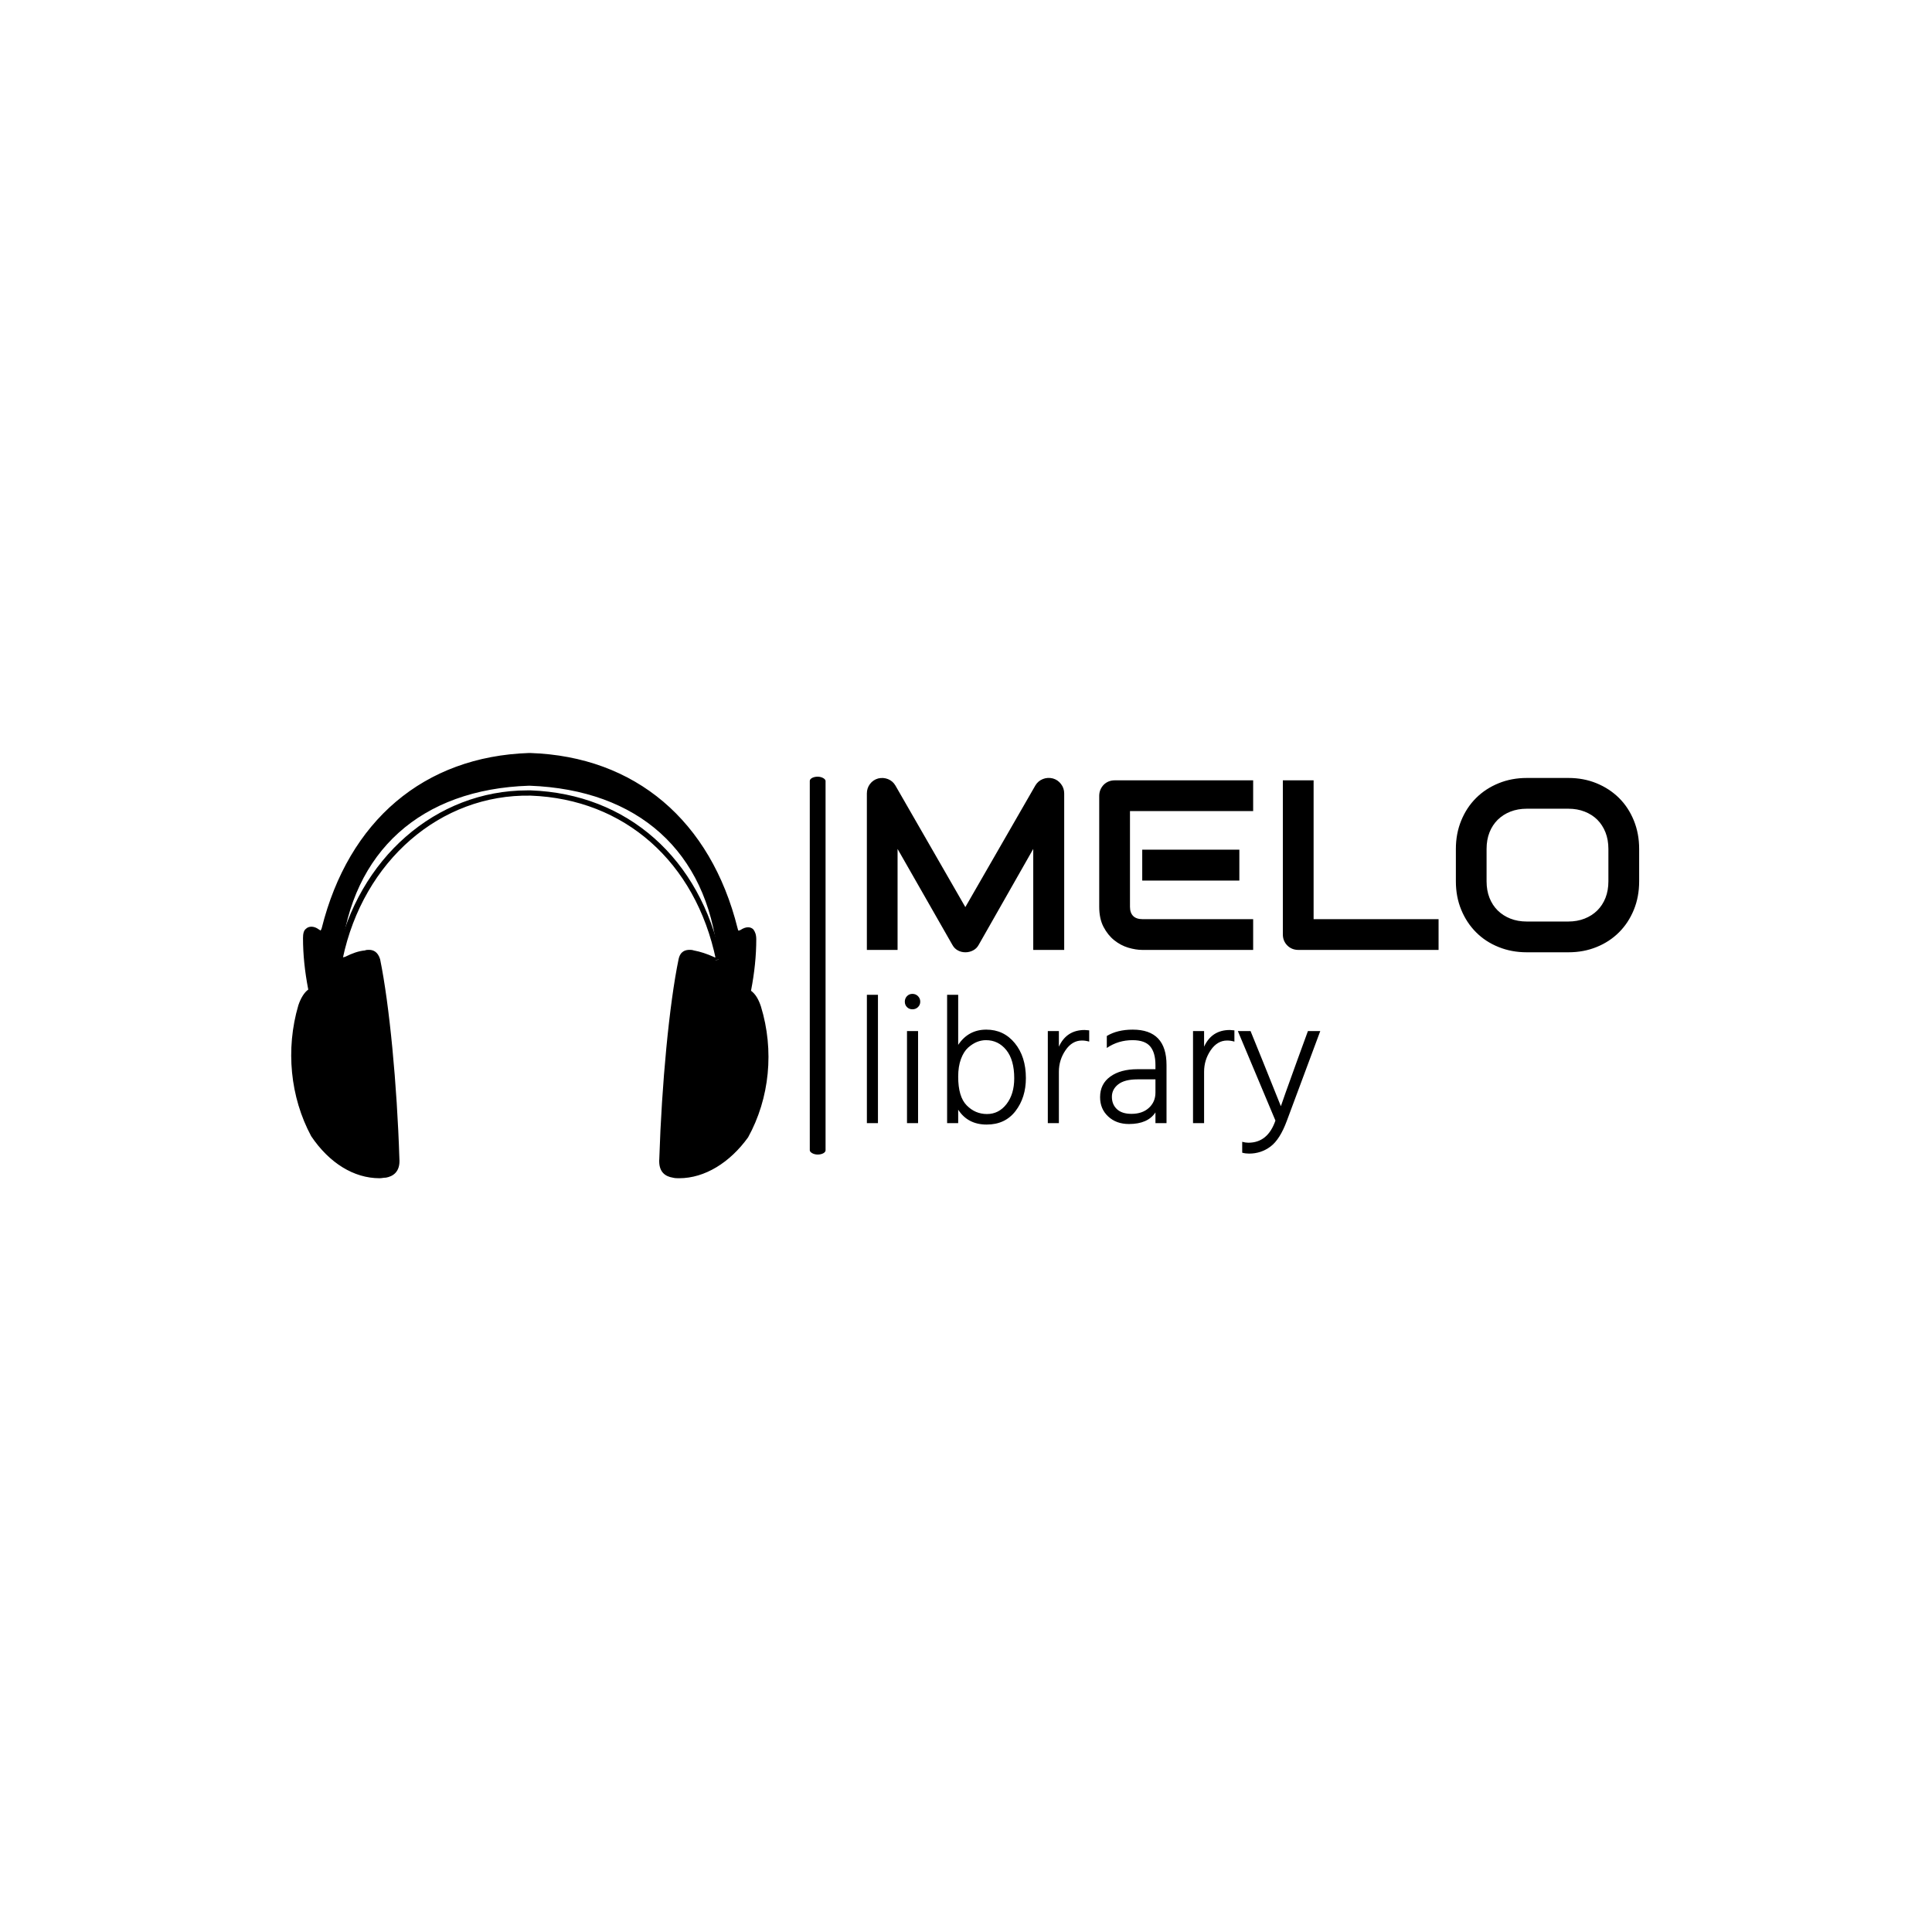 <svg xmlns="http://www.w3.org/2000/svg" version="1.1" xmlns:xlink="http://www.w3.org/1999/xlink" xmlns:svgjs="http://svgjs.dev/svgjs" width="1000" height="1000" viewBox="0 0 1000 1000"><rect width="1000" height="1000" fill="#ffffff"></rect><g transform="matrix(0.7,0,0,0.7,149.576,389.55)"><svg viewBox="0 0 396 125" data-background-color="#ffffff" preserveAspectRatio="xMidYMid meet" height="315" width="1000" xmlns="http://www.w3.org/2000/svg" xmlns:xlink="http://www.w3.org/1999/xlink"><g id="tight-bounds" transform="matrix(1,0,0,1,0.24,0.114)"><svg viewBox="0 0 395.52 124.773" height="124.773" width="395.52"><g><svg viewBox="0 0 690.335 217.777" height="124.773" width="395.52"><g><rect width="8.08" height="193.515" x="265.583" y="12.131" fill="#000000" opacity="1" stroke-width="0" stroke="transparent" fill-opacity="1" class="rect-in-0" data-fill-palette-color="primary" rx="1%" id="in-0" data-palette-color="#551e19"></rect></g><g transform="matrix(1,0,0,1,294.815,12.612)"><svg viewBox="0 0 395.52 192.552" height="192.552" width="395.52"><g><svg viewBox="0 0 395.52 192.552" height="192.552" width="395.52"><g><svg viewBox="0 0 395.52 89.597" height="89.597" width="395.52"><g transform="matrix(1,0,0,1,0,0)"><svg width="395.52" viewBox="3.69 -35.51 159.44 36" height="89.597" data-palette-color="#551e19"><g class="undefined-text-0" data-fill-palette-color="primary" id="text-0"><path d="M44.43-32.3L44.43 0 38.04 0 38.04-20.85 26.78-1.05Q26.37-0.29 25.62 0.1 24.88 0.49 24.02 0.49L24.02 0.49Q23.19 0.49 22.47 0.1 21.75-0.29 21.34-1.05L21.34-1.05 10.03-20.85 10.03 0 3.69 0 3.69-32.3Q3.69-33.4 4.33-34.25 4.98-35.11 6.03-35.4L6.03-35.4Q6.54-35.52 7.06-35.49 7.57-35.45 8.04-35.27 8.52-35.08 8.91-34.75 9.3-34.42 9.57-33.96L9.57-33.96 24.02-8.84 38.48-33.96Q39.04-34.89 40.03-35.28 41.02-35.67 42.09-35.4L42.09-35.4Q43.12-35.11 43.77-34.25 44.43-33.4 44.43-32.3L44.43-32.3ZM80.59-20.7L80.59-14.31 60.54-14.31 60.54-20.7 80.59-20.7ZM83.44-6.35L83.44 0 60.54 0Q59.23 0 57.66-0.46 56.1-0.93 54.77-1.99 53.44-3.05 52.55-4.75 51.66-6.45 51.66-8.91L51.66-8.91 51.66-31.81Q51.66-32.47 51.9-33.06 52.15-33.64 52.57-34.08 53-34.52 53.59-34.77 54.17-35.01 54.86-35.01L54.86-35.01 83.44-35.01 83.44-28.66 58.01-28.66 58.01-8.91Q58.01-7.67 58.66-7.01 59.32-6.35 60.59-6.35L60.59-6.35 83.44-6.35ZM121.72-6.35L121.72 0 92.77 0Q92.08 0 91.5-0.24 90.91-0.49 90.49-0.92 90.06-1.34 89.81-1.93 89.57-2.51 89.57-3.2L89.57-3.2 89.57-35.01 95.92-35.01 95.92-6.35 121.72-6.35ZM163.13-20.85L163.13-14.16Q163.13-10.96 162.03-8.28 160.93-5.59 158.98-3.64 157.02-1.68 154.35-0.6 151.68 0.49 148.53 0.49L148.53 0.49 139.93 0.49Q136.78 0.49 134.1-0.6 131.41-1.68 129.46-3.64 127.51-5.59 126.4-8.28 125.29-10.96 125.29-14.16L125.29-14.16 125.29-20.85Q125.29-24.02 126.4-26.72 127.51-29.42 129.46-31.36 131.41-33.3 134.1-34.4 136.78-35.5 139.93-35.5L139.93-35.5 148.53-35.5Q151.68-35.5 154.35-34.4 157.02-33.3 158.98-31.36 160.93-29.42 162.03-26.72 163.13-24.02 163.13-20.85L163.13-20.85ZM156.78-14.16L156.78-20.85Q156.78-22.73 156.18-24.26 155.58-25.78 154.5-26.87 153.41-27.95 151.88-28.55 150.36-29.15 148.53-29.15L148.53-29.15 139.93-29.15Q138.08-29.15 136.55-28.55 135.03-27.95 133.93-26.87 132.83-25.78 132.23-24.26 131.63-22.73 131.63-20.85L131.63-20.85 131.63-14.16Q131.63-12.28 132.23-10.75 132.83-9.23 133.93-8.14 135.03-7.06 136.55-6.46 138.08-5.86 139.93-5.86L139.93-5.86 148.48-5.86Q150.33-5.86 151.86-6.46 153.39-7.06 154.48-8.14 155.58-9.23 156.18-10.75 156.78-12.28 156.78-14.16L156.78-14.16Z" fill="#000000" data-fill-palette-color="primary"></path></g></svg></g></svg></g><g transform="matrix(1,0,0,1,0,110.749)"><svg viewBox="0 0 232.21 81.803" height="81.803" width="232.21"><g transform="matrix(1,0,0,1,0,0)"><svg width="232.21" viewBox="4 -35.6 124.89 44" height="81.803" data-palette-color="#c56e33"><path d="M7.05-35.35L7.05 0 4 0 4-35.35 7.05-35.35ZM18.1-25.35L18.1 0 15.05 0 15.05-25.35 18.1-25.35ZM18.07-34.98Q18.7-34.35 18.7-33.45 18.7-32.55 18.07-31.95 17.45-31.35 16.55-31.35 15.65-31.35 15.05-31.95 14.45-32.55 14.45-33.45 14.45-34.35 15.05-34.98 15.65-35.6 16.55-35.6 17.45-35.6 18.07-34.98ZM29.15-3.7L29.15 0 26.1 0 26.1-35.35 29.15-35.35 29.15-21.55Q31.95-25.75 36.9-25.75L36.9-25.75Q41.7-25.75 44.75-22.03 47.8-18.3 47.8-12.4L47.8-12.4Q47.8-7.05 44.95-3.33 42.09 0.4 37 0.4L37 0.4Q31.8 0.4 29.15-3.7L29.15-3.7ZM29.15-12.8L29.15-12.8Q29.15-7.25 31.5-4.88 33.84-2.5 37.09-2.5 40.34-2.5 42.47-5.25 44.59-8 44.59-12.35L44.59-12.35Q44.59-17.4 42.4-20.13 40.2-22.85 36.8-22.85L36.8-22.85Q35.59-22.85 34.37-22.38 33.15-21.9 31.92-20.83 30.7-19.75 29.92-17.68 29.15-15.6 29.15-12.8ZM56.89-14.15L56.89 0 53.84 0 53.84-25.35 56.89-25.35 56.89-21.05Q58.99-25.65 63.99-25.65L63.99-25.65Q64.34-25.65 65.24-25.55L65.24-25.55 65.24-22.45Q64.24-22.75 63.24-22.75L63.24-22.75Q60.54-22.75 58.72-20.08 56.89-17.4 56.89-14.15L56.89-14.15ZM76.89-2.55L76.89-2.55Q79.89-2.55 81.69-4.2 83.49-5.85 83.49-8.4L83.49-8.4 83.49-12.05 78.54-12.05Q74.99-12.05 73.24-10.68 71.49-9.3 71.49-7.25L71.49-7.25Q71.49-5.15 72.87-3.85 74.24-2.55 76.89-2.55ZM83.49 0L83.49-2.95Q81.39 0.25 76.19 0.25L76.19 0.25Q72.69 0.25 70.47-1.83 68.24-3.9 68.24-7.15L68.24-7.15Q68.24-10.8 71.07-12.83 73.89-14.85 78.54-14.85L78.54-14.85 83.49-14.85 83.49-16Q83.49-19.4 82.04-21.13 80.59-22.85 77.19-22.85L77.19-22.85Q73.24-22.85 70.09-20.7L70.09-20.7 70.09-24Q72.99-25.75 77.24-25.75L77.24-25.75Q86.54-25.75 86.54-16L86.54-16 86.54 0 83.49 0ZM96.89-14.15L96.89 0 93.84 0 93.84-25.35 96.89-25.35 96.89-21.05Q98.99-25.65 103.99-25.65L103.99-25.65Q104.34-25.65 105.24-25.55L105.24-25.55 105.24-22.45Q104.24-22.75 103.24-22.75L103.24-22.75Q100.54-22.75 98.71-20.08 96.89-17.4 96.89-14.15L96.89-14.15ZM128.89-25.35L119.69-0.65Q117.79 4.5 115.19 6.45 112.59 8.4 109.29 8.4L109.29 8.4Q108.29 8.4 107.39 8.15L107.39 8.15 107.39 5.15Q108.29 5.4 109.09 5.4L109.09 5.4Q114.44 5.4 116.54-0.7L116.54-0.7 106.19-25.35 109.69-25.35 113.14-16.85 118.04-4.65Q118.39-5.8 122.39-16.85L122.39-16.85 125.49-25.35 128.89-25.35Z" opacity="1" transform="matrix(1,0,0,1,0,0)" fill="#000000" class="undefined-text-1" data-fill-palette-color="secondary" id="text-1"></path></svg></g></svg></g></svg></g></svg></g><g><svg viewBox="0 0 244.431 217.777" height="217.777" width="244.431"><g><svg xmlns="http://www.w3.org/2000/svg" xmlns:xlink="http://www.w3.org/1999/xlink" version="1.1" x="0" y="0" viewBox="9.18 13.7 81.71 72.8" enable-background="new 0 0 100 100" xml:space="preserve" height="217.777" width="244.431" class="icon-icon-0" data-fill-palette-color="accent" id="icon-0"><g fill="#c56e33" data-fill-palette-color="accent"><g fill="#c56e33" data-fill-palette-color="accent"><g fill="#c56e33" data-fill-palette-color="accent"><path fill="#000000" d="M50.1 19h-0.1c-18.2 0.6-30.4 10.6-32.5 29.3-0.1 0.9 0.7 0.7 1.1 0.5 1.1-0.6 2.3-0.9 3.4-1.1 1.2-0.3 1.9 0.2 2.2 1.3 1.6 7.8 2.9 21.5 3.3 34.1 0.1 1.8-0.6 2.8-2.1 3-4.6 0.5-9.3-2.1-12.5-7C9.2 72.4 8.5 64.3 10.7 57c0.4-1.3 1-2.2 1.8-2.7-0.6-3.1-0.9-6.1-0.9-8.9-0.1-1.7 1.1-2.2 2.2-1.3 0.5 0.4 0.8 0.2 0.9-0.4 4.5-18.4 17.7-29.1 35.2-29.7l0.2 0c17.5 0.6 30.6 11.4 35.2 29.8 0.1 0.7 0.4 0.8 0.9 0.4 1.2-0.8 2.3-0.4 2.2 1.3 0 2.8-0.3 5.8-0.9 8.9 0.8 0.5 1.4 1.4 1.8 2.7 2.2 7.4 1.5 15.4-2.2 22.2-3.2 4.8-7.9 7.5-12.5 7-1.5-0.2-2.2-1.2-2.1-3 0.4-12.6 1.7-26.3 3.3-34.1 0.3-1.2 1-1.6 2.2-1.3 1.1 0.2 2.2 0.6 3.4 1.1 0.4 0.2 1.2 0.3 1.1-0.5C80.5 29.6 68.2 19.7 50.1 19z" data-fill-palette-color="accent"></path></g><g fill="#c56e33" data-fill-palette-color="accent"><path fill="#000000" d="M75.6 86.5c-0.4 0-0.7 0-1.1-0.1-1.2-0.2-2.5-0.9-2.3-3.3 0.4-12.6 1.7-26.4 3.3-34.1 0.3-1.4 1.2-1.6 1.9-1.6 0.2 0 0.4 0 0.7 0.1 1.1 0.2 2.3 0.6 3.4 1.1 0.1 0.1 0.3 0.1 0.5 0.1 0.1 0 0.2 0 0.2-0.1 0 0 0.1-0.2 0-0.3C80.3 30.5 68.6 20 50 19.3h-0.1c-18.5 0.6-30.3 11.2-32.2 29 0 0.1 0 0.3 0 0.3 0 0.1 0.1 0.1 0.2 0.1 0.2 0 0.4-0.1 0.5-0.1 1.2-0.6 2.3-1 3.4-1.1 0.2-0.1 0.5-0.1 0.7-0.1 0.7 0 1.5 0.3 1.9 1.6 1.6 7.8 2.9 21.5 3.3 34.1 0.2 2.4-1.2 3.1-2.3 3.3-0.4 0-0.7 0.1-1.1 0.1-4.4 0-8.6-2.6-11.7-7.2C9 72.6 8.2 64.4 10.4 56.9c0.4-1.2 1-2.2 1.7-2.7-0.6-3.1-0.9-6-0.9-8.8 0-0.7 0.1-1.3 0.5-1.6 0.5-0.5 1.4-0.5 2.2 0.1 0.2 0.1 0.3 0.2 0.3 0.2 0 0 0.1-0.1 0.2-0.4 4.6-18.4 17.5-29.4 35.5-30l0.2 0c18 0.6 30.9 11.6 35.5 30 0.1 0.4 0.1 0.4 0.2 0.4 0 0 0.1 0 0.3-0.1 0.9-0.6 1.7-0.6 2.2-0.1 0.3 0.4 0.5 0.9 0.5 1.7 0 2.8-0.3 5.7-0.9 8.8 0.8 0.6 1.3 1.5 1.7 2.7 2.3 7.5 1.5 15.7-2.2 22.4C84.3 83.8 80 86.5 75.6 86.5zM77.4 48c-0.7 0-1.1 0.4-1.3 1.2-1.6 7.7-2.9 21.4-3.3 34-0.1 1.6 0.5 2.5 1.8 2.7 0.3 0 0.7 0 1 0 4.2 0 8.3-2.5 11.2-6.9 3.6-6.6 4.4-14.5 2.2-21.9-0.4-1.2-0.9-2-1.7-2.5l-0.2-0.1 0-0.2c0.6-3.1 0.9-6.1 0.9-8.9 0-0.6-0.1-1-0.3-1.2-0.3-0.3-0.9-0.3-1.5 0.1-0.2 0.2-0.4 0.3-0.6 0.3-0.3 0-0.6-0.2-0.7-0.9-4.5-18.1-17.2-28.9-34.9-29.5l-0.2 0C32.2 14.7 19.5 25.5 15 43.7c-0.1 0.7-0.5 0.9-0.7 0.9-0.2 0-0.4-0.1-0.6-0.3-0.6-0.4-1.1-0.5-1.4-0.1-0.2 0.2-0.3 0.7-0.3 1.2 0 2.8 0.3 5.8 0.9 8.9l0 0.2-0.2 0.1C11.9 55 11.3 55.8 11 57 8.7 64.4 9.5 72.4 13.2 79c3.2 4.7 7.7 7.3 12.2 6.8 1.4-0.2 1.9-1 1.8-2.7-0.4-12.6-1.7-26.3-3.3-34-0.2-1-0.8-1.3-1.9-1.1-1.1 0.2-2.2 0.5-3.3 1.1-0.5 0.2-1.1 0.2-1.4-0.1-0.2-0.2-0.2-0.4-0.2-0.8 1.9-18.1 13.9-28.9 32.7-29.5h0.1c18.9 0.7 30.8 11.4 32.7 29.5 0 0.3 0 0.6-0.2 0.7-0.3 0.3-0.9 0.3-1.4 0.1C80.1 48.6 79 48.2 78 48 77.7 48 77.5 48 77.4 48z" data-fill-palette-color="accent"></path></g></g><g fill="#c56e33" data-fill-palette-color="accent"><g fill="#c56e33" data-fill-palette-color="accent"><path fill="#000000" d="M81.9 49.1C78.4 32.3 66.2 21.6 50.2 21 34.7 20.7 21.5 32.2 18 48.9l-1-0.2c3.6-17 17-28.6 32.6-28.6 0.2 0 0.4 0 0.6 0 16.5 0.6 29 11.6 32.6 28.9L81.9 49.1z" data-fill-palette-color="accent"></path></g></g></g></svg></g></svg></g></svg></g><defs></defs></svg><rect width="395.52" height="124.773" fill="none" stroke="none" visibility="hidden"></rect></g></svg></g></svg>